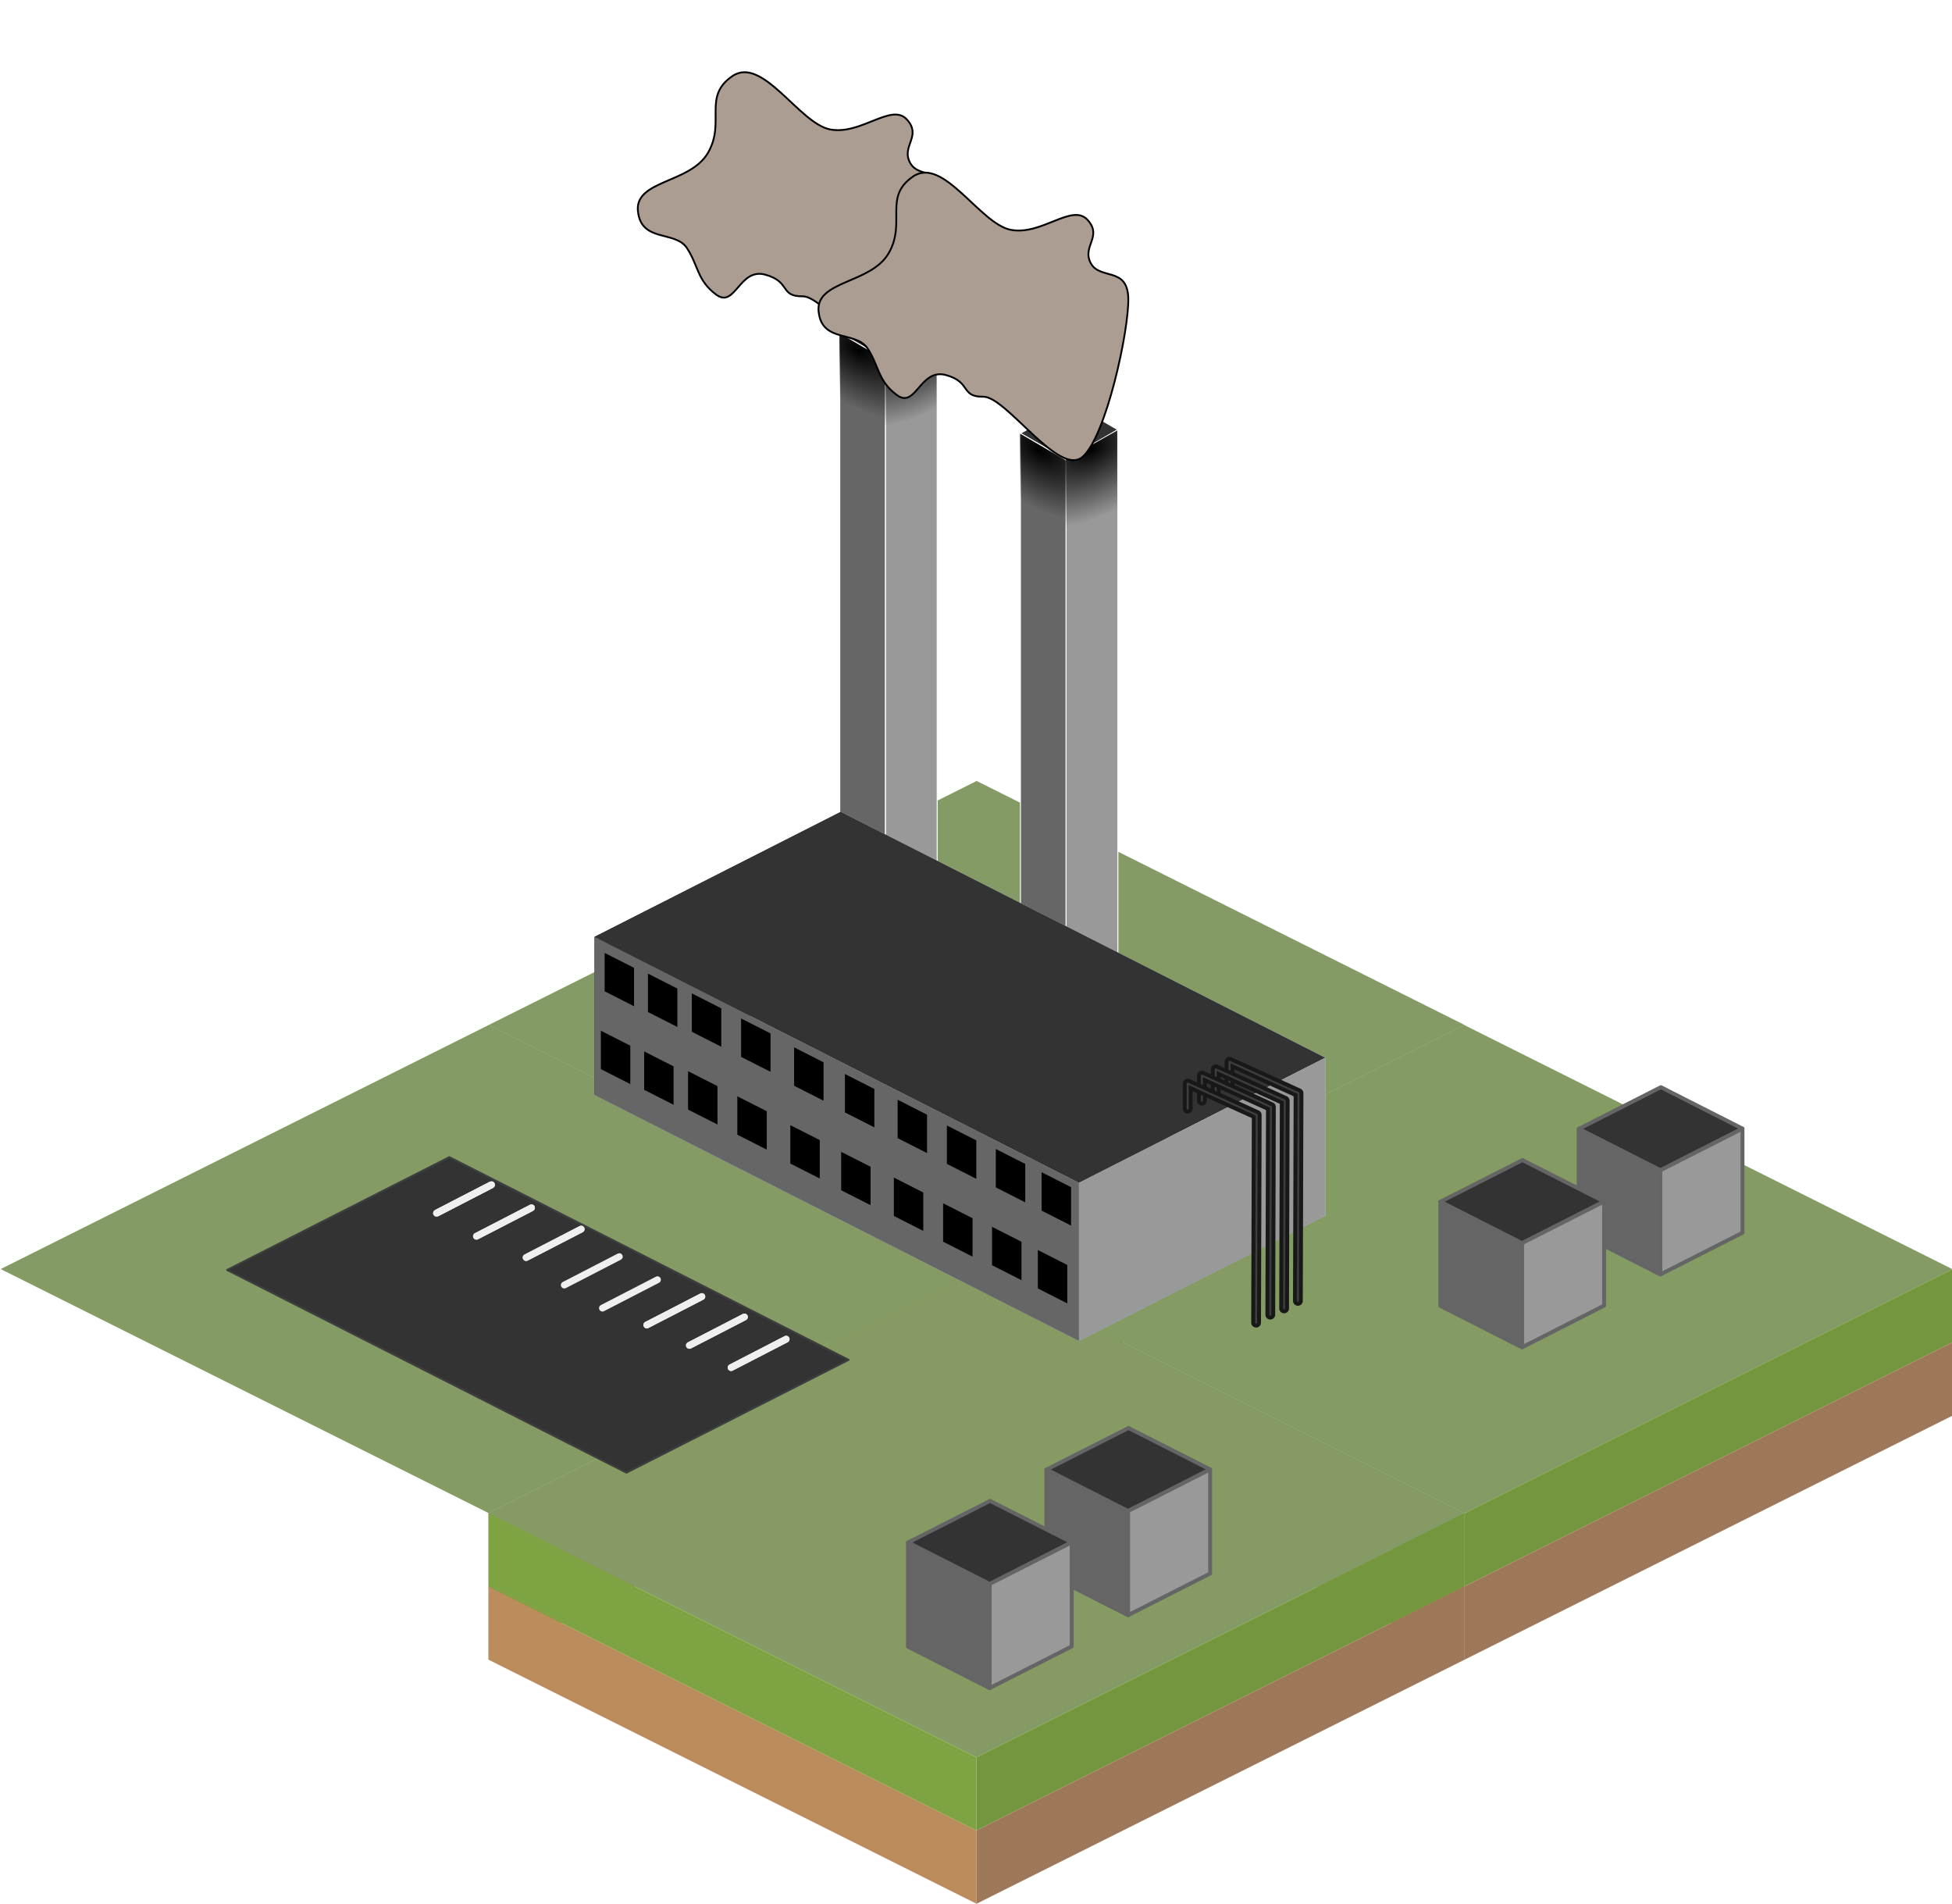 <?xml version="1.0" encoding="UTF-8" standalone="no"?>
<!-- Created with Inkscape (http://www.inkscape.org/) -->

<svg
   xmlns:dc="http://purl.org/dc/elements/1.1/"
   xmlns:cc="http://creativecommons.org/ns#"
   xmlns:rdf="http://www.w3.org/1999/02/22-rdf-syntax-ns#"
   xmlns:svg="http://www.w3.org/2000/svg"
   xmlns="http://www.w3.org/2000/svg"
   xmlns:xlink="http://www.w3.org/1999/xlink"
   xmlns:sodipodi="http://sodipodi.sourceforge.net/DTD/sodipodi-0.dtd"
   xmlns:inkscape="http://www.inkscape.org/namespaces/inkscape"
   width="200"
   height="195"
   id="svg5949"
   version="1.1"
   inkscape:version="0.48.4 r9939"
   sodipodi:docname="001_grass.svg"
   inkscape:export-filename="/home/jake/git/cityMaster/images/011_double_size_buildings_try2/001_grass.png"
   inkscape:export-xdpi="90"
   inkscape:export-ydpi="90">
  <defs
     id="defs5951">
    <inkscape:perspective
       sodipodi:type="inkscape:persp3d"
       inkscape:vp_x="-91.061449 : 46.217696 : 0"
       inkscape:vp_y="0 : 879.09208 : 0"
       inkscape:vp_z="91.061449 : 46.217696 : 0"
       inkscape:persp3d-origin="209.93761 : 108.05059 : 1"
       id="perspective4340" />
    <inkscape:perspective
       sodipodi:type="inkscape:persp3d"
       inkscape:vp_x="-91.061449 : 46.217696 : 0"
       inkscape:vp_y="0 : 879.09208 : 0"
       inkscape:vp_z="91.061449 : 46.217696 : 0"
       inkscape:persp3d-origin="195.75579 : 100.58312 : 1"
       id="perspective4338" />
    <inkscape:perspective
       sodipodi:type="inkscape:persp3d"
       inkscape:vp_x="-91.061449 : 46.217696 : 0"
       inkscape:vp_y="0 : 879.09208 : 0"
       inkscape:vp_z="91.061449 : 46.217696 : 0"
       inkscape:persp3d-origin="141.21033 : 65.674026 : 1"
       id="perspective4308" />
    <inkscape:perspective
       sodipodi:type="inkscape:persp3d"
       inkscape:vp_x="-91.061449 : 46.217696 : 0"
       inkscape:vp_y="0 : 879.09208 : 0"
       inkscape:vp_z="91.061449 : 46.217696 : 0"
       inkscape:persp3d-origin="155.39215 : 73.141493 : 1"
       id="perspective3961" />
    <inkscape:perspective
       sodipodi:type="inkscape:persp3d"
       inkscape:vp_x="-91.061449 : 52.574352 : 0"
       inkscape:vp_y="0 : 1000 : 0"
       inkscape:vp_z="91.061449 : 52.574352 : 0"
       inkscape:persp3d-origin="182.69516 : 30.351174 : 1"
       id="perspective3941" />
    <linearGradient
       inkscape:collect="always"
       id="linearGradient3888">
      <stop
         style="stop-color:#000000;stop-opacity:1;"
         offset="0"
         id="stop3890" />
      <stop
         style="stop-color:#000000;stop-opacity:0;"
         offset="1"
         id="stop3892" />
    </linearGradient>
    <linearGradient
       inkscape:collect="always"
       id="linearGradient3878">
      <stop
         style="stop-color:#000000;stop-opacity:1;"
         offset="0"
         id="stop3880" />
      <stop
         style="stop-color:#000000;stop-opacity:0;"
         offset="1"
         id="stop3882" />
    </linearGradient>
    <inkscape:perspective
       sodipodi:type="inkscape:persp3d"
       inkscape:vp_x="-91.061449 : 52.574352 : 0"
       inkscape:vp_y="0 : 1000 : 0"
       inkscape:vp_z="91.061449 : 52.574352 : 0"
       inkscape:persp3d-origin="164.18182 : 40.636364 : 1"
       id="perspective3092" />
    <radialGradient
       inkscape:collect="always"
       xlink:href="#linearGradient3878"
       id="radialGradient3884"
       cx="89.835"
       cy="31.551"
       fx="89.835"
       fy="31.551"
       r="2.346"
       gradientTransform="matrix(3.624,2.41,-1.281,1.926,-195.358,-247.255)"
       gradientUnits="userSpaceOnUse" />
    <radialGradient
       inkscape:collect="always"
       xlink:href="#linearGradient3888"
       id="radialGradient3894"
       cx="90.478"
       cy="34.457"
       fx="90.478"
       fy="34.457"
       r="2.668"
       gradientTransform="matrix(1.194,2.22,-3.918,2.106,122.039,-243.495)"
       gradientUnits="userSpaceOnUse" />
    <radialGradient
       inkscape:collect="always"
       xlink:href="#linearGradient3878"
       id="radialGradient3943"
       gradientUnits="userSpaceOnUse"
       gradientTransform="matrix(3.624,2.41,-1.281,1.926,-195.358,-247.255)"
       cx="89.835"
       cy="31.551"
       fx="89.835"
       fy="31.551"
       r="2.346" />
    <radialGradient
       inkscape:collect="always"
       xlink:href="#linearGradient3888"
       id="radialGradient3945"
       gradientUnits="userSpaceOnUse"
       gradientTransform="matrix(1.194,2.22,-3.918,2.106,122.039,-243.495)"
       cx="90.478"
       cy="34.457"
       fx="90.478"
       fy="34.457"
       r="2.668" />
    <filter
       inkscape:collect="always"
       id="filter4082">
      <feGaussianBlur
         inkscape:collect="always"
         stdDeviation="0.16"
         id="feGaussianBlur4084" />
    </filter>
    <filter
       inkscape:collect="always"
       id="filter4236">
      <feGaussianBlur
         inkscape:collect="always"
         stdDeviation="0.3"
         id="feGaussianBlur4238" />
    </filter>
    <filter
       inkscape:collect="always"
       id="filter4350">
      <feGaussianBlur
         inkscape:collect="always"
         stdDeviation="0.329"
         id="feGaussianBlur4352" />
    </filter>
    <filter
       inkscape:collect="always"
       id="filter4362">
      <feGaussianBlur
         inkscape:collect="always"
         stdDeviation="0.329"
         id="feGaussianBlur4364" />
    </filter>
  </defs>
  <sodipodi:namedview
     id="base"
     pagecolor="#ffffff"
     bordercolor="#666666"
     borderopacity="1.0"
     inkscape:pageopacity="0"
     inkscape:pageshadow="2"
     inkscape:zoom="2.75"
     inkscape:cx="89.537322"
     inkscape:cy="82.927793"
     inkscape:current-layer="layer1"
     showgrid="true"
     inkscape:document-units="px"
     inkscape:grid-bbox="true"
     inkscape:window-width="1317"
     inkscape:window-height="744"
     inkscape:window-x="49"
     inkscape:window-y="24"
     inkscape:window-maximized="1" />
  <g
     id="layer1"
     inkscape:label="Layer 1"
     inkscape:groupmode="layer"
     transform="translate(0,131)">
    <path
       d="m 100.064,14 -50,-25 v -7.5 l 50,25 v 7.5 z"
       id="path143"
       inkscape:connector-curvature="0"
       style="fill:#bb8d5d" />
    <path
       d="m 50.064,-18.5 v -7.5 L 100.064,-1 V 6.5 l -50,-25 z"
       id="path145"
       inkscape:connector-curvature="0"
       style="fill:#7da343" />
    <path
       d="M 50.064,-26 100.064,-51 150.064,-26 100.064,-1 50.064,-26 z"
       id="path147"
       inkscape:connector-curvature="0"
       style="fill:#859b65;fill-opacity:1" />
    <path
       d="m 150.064,-26 v 7.5 l -50,25 v -7.5 l 50,-25 z"
       id="path149"
       inkscape:connector-curvature="0"
       style="fill:#74973e" />
    <path
       d="m 150.064,-18.5 v 7.5 l -50,25 v -7.5 l 50,-25 z"
       id="path151"
       inkscape:connector-curvature="0"
       style="fill:#9e7758" />
    <path
       style="fill:#bb8d5d"
       inkscape:connector-curvature="0"
       id="path3006"
       d="m 150.05,39.015 -50,-25 v -7.5 l 50,25 v 7.5 z" />
    <path
       style="fill:#7da343"
       inkscape:connector-curvature="0"
       id="path3008"
       d="m 100.05,6.515 v -7.5 l 50,25 v 7.5 l -50,-25 z" />
    <path
       style="fill:#859b64;fill-opacity:1"
       inkscape:connector-curvature="0"
       id="path3010"
       d="m 100.05,-0.985 50,-25 50,25 -50,25 -50,-25 z" />
    <path
       style="fill:#74973e"
       inkscape:connector-curvature="0"
       id="path3012"
       d="m 200.05,-0.985 v 7.5 l -50,25 v -7.5 l 50,-25 z" />
    <path
       style="fill:#9e7758"
       inkscape:connector-curvature="0"
       id="path3014"
       d="m 200.05,6.515 v 7.5 l -50,25 v -7.5 l 50,-25 z" />
    <path
       style="fill:#859b65;fill-opacity:1"
       inkscape:connector-curvature="0"
       id="path3038"
       d="M 0.064,-1 50.064,-26 l 50,25 -50,25 -50,-25 z" />
    <path
       style="fill:#74973e"
       inkscape:connector-curvature="0"
       id="path3040"
       d="m 100.064,-1 v 7.5 l -50,25 v -7.5 l 50,-25 z" />
    <path
       style="fill:#9e7758"
       inkscape:connector-curvature="0"
       id="path3042"
       d="m 100.064,6.5 v 7.5 l -50,25 v -7.5 l 50,-25 z" />
    <path
       d="m 100.05,64.015 -50,-25 v -7.5 l 50,25 v 7.5 z"
       id="path3046"
       inkscape:connector-curvature="0"
       style="fill:#bb8d5d" />
    <path
       d="m 50.05,31.515 v -7.5 l 50,25 v 7.5 l -50,-25 z"
       id="path3048"
       inkscape:connector-curvature="0"
       style="fill:#7da343" />
    <path
       d="m 50.05,24.015 50,-25 50,25 -50,25 -50,-25 z"
       id="path3050"
       inkscape:connector-curvature="0"
       style="fill:#869b64;fill-opacity:1" />
    <path
       d="m 150.05,24.015 v 7.5 l -50,25 v -7.5 l 50,-25 z"
       id="path3052"
       inkscape:connector-curvature="0"
       style="fill:#74973e" />
    <path
       d="m 150.05,31.515 v 7.5 l -50,25 v -7.5 l 50,-25 z"
       id="path3054"
       inkscape:connector-curvature="0"
       style="fill:#9e7758" />
    <g
       id="g3907"
       transform="translate(-1.818,5.818)">
      <g
         inkscape:corner7="0.80683909 : 0.012986111 : 0.058347175 : 1"
         inkscape:corner0="0.8581081 : 0.075141307 : 0 : 1"
         inkscape:perspectiveID="#perspective3092"
         id="g3094"
         style="fill:#ff0000;fill-opacity:1;stroke:#ffffff;stroke-width:0.1;stroke-linecap:round;stroke-linejoin:miter;stroke-miterlimit:4;stroke-opacity:1;stroke-dasharray:none;stroke-dashoffset:0"
         sodipodi:type="inkscape:box3d">
        <path
           d="m 93.173,-105.778 4.669,2.695 0,62.155 -4.669,-2.695 z"
           inkscape:box3dsidetype="11"
           style="fill:#e9e9ff;fill-rule:evenodd;stroke:none"
           id="path3106"
           sodipodi:type="inkscape:box3dside" />
        <path
           d="m 87.859,-102.71 0,62.155 5.313,-3.068 0,-62.155 z"
           inkscape:box3dsidetype="6"
           style="fill:#353564;fill-rule:evenodd;stroke:none"
           id="path3096"
           sodipodi:type="inkscape:box3dside" />
        <path
           d="m 87.859,-40.555 4.669,2.695 5.313,-3.068 -4.669,-2.695 z"
           inkscape:box3dsidetype="13"
           style="fill:#afafde;fill-rule:evenodd;stroke:none"
           id="path3104"
           sodipodi:type="inkscape:box3dside" />
        <path
           d="m 87.859,-102.71 4.669,2.695 5.313,-3.068 -4.669,-2.695 z"
           inkscape:box3dsidetype="5"
           style="fill:#333333;fill-opacity:1"
           id="path3098"
           sodipodi:type="inkscape:box3dside" />
        <path
           d="m 92.528,-100.015 0,62.155 5.313,-3.068 0,-62.155 z"
           inkscape:box3dsidetype="14"
           style="fill:#999999;fill-opacity:1"
           id="path3102"
           sodipodi:type="inkscape:box3dside" />
        <path
           d="m 87.859,-102.71 4.669,2.695 0,62.155 -4.669,-2.695 z"
           inkscape:box3dsidetype="3"
           style="fill:#666666;fill-opacity:1"
           id="path3100"
           sodipodi:type="inkscape:box3dside" />
      </g>
      <path
         transform="translate(0,-131)"
         inkscape:connector-curvature="0"
         id="path3108"
         d="m 87.81,28.316 4.693,2.764 -0.064,6.75 -4.564,-1.8 z"
         style="fill:url(#radialGradient3884);fill-opacity:1;stroke:none" />
      <path
         transform="translate(0,-131)"
         inkscape:connector-curvature="0"
         id="path3886"
         d="m 92.502,30.951 5.271,-2.957 0,11.957 -5.335,1.607 z"
         style="fill:url(#radialGradient3894);fill-opacity:1;stroke:none" />
      <path
         style="fill:#ac9d93;fill-opacity:1;stroke:#000000;stroke-width:0.1;stroke-linecap:butt;stroke-linejoin:miter;stroke-miterlimit:4;stroke-opacity:1;stroke-dasharray:none;display:inline;filter:url(#filter4362)"
         d="m 5,10.545 c -0.174,-1.712 2.913,-1.502 3.909,-3.182 0.996,-1.68 -0.318,-3.064 1.364,-4.182 1.682,-1.118 3.735,2.594 5.455,2.909 1.719,0.316 3.415,-1.466 4.273,-0.545 0.858,0.921 -0.332,1.438 0.182,2.364 0.514,0.925 2.048,0.17 2.091,1.909 0.043,1.739 -1.233,7.506 -2.545,8.636 -1.312,1.13 -4.258,-3.291 -5.545,-3.273 -1.288,0.018 -0.645,-0.804 -2.091,-1.182 -1.446,-0.378 -1.66,1.863 -2.727,1.091 -1.068,-0.772 -0.987,-1.587 -1.636,-2.545 -0.649,-0.958 -2.554,-0.288 -2.727,-2 z"
         id="path3880"
         inkscape:connector-curvature="0"
         sodipodi:nodetypes="zzccccczzzzzz"
         transform="matrix(1.837,0,0,1.88,57.991,-135.006)" />
    </g>
    <g
       id="g3919"
       transform="translate(16.695,16.103)">
      <g
         sodipodi:type="inkscape:box3d"
         style="fill:#ff0000;fill-opacity:1;stroke:#ffffff;stroke-width:0.1;stroke-linecap:round;stroke-linejoin:miter;stroke-miterlimit:4;stroke-opacity:1;stroke-dasharray:none;stroke-dashoffset:0"
         id="g3921"
         inkscape:perspectiveID="#perspective3941"
         inkscape:corner0="0.8581081 : 0.075141307 : 0 : 1"
         inkscape:corner7="0.80683909 : 0.012986111 : 0.058347175 : 1">
        <path
           sodipodi:type="inkscape:box3dside"
           id="path3923"
           style="fill:#e9e9ff;fill-rule:evenodd;stroke:none"
           inkscape:box3dsidetype="11"
           d="m 93.173,-105.778 4.669,2.695 0,62.155 -4.669,-2.695 z" />
        <path
           sodipodi:type="inkscape:box3dside"
           id="path3925"
           style="fill:#353564;fill-rule:evenodd;stroke:none"
           inkscape:box3dsidetype="6"
           d="m 87.859,-102.71 0,62.155 5.313,-3.068 0,-62.155 z" />
        <path
           sodipodi:type="inkscape:box3dside"
           id="path3927"
           style="fill:#afafde;fill-rule:evenodd;stroke:none"
           inkscape:box3dsidetype="13"
           d="m 87.859,-40.555 4.669,2.695 5.313,-3.068 -4.669,-2.695 z" />
        <path
           sodipodi:type="inkscape:box3dside"
           id="path3929"
           style="fill:#333333;fill-opacity:1"
           inkscape:box3dsidetype="5"
           d="m 87.859,-102.71 4.669,2.695 5.313,-3.068 -4.669,-2.695 z" />
        <path
           sodipodi:type="inkscape:box3dside"
           id="path3931"
           style="fill:#999999;fill-opacity:1"
           inkscape:box3dsidetype="14"
           d="m 92.528,-100.015 0,62.155 5.313,-3.068 0,-62.155 z" />
        <path
           sodipodi:type="inkscape:box3dside"
           id="path3933"
           style="fill:#666666;fill-opacity:1"
           inkscape:box3dsidetype="3"
           d="m 87.859,-102.71 4.669,2.695 0,62.155 -4.669,-2.695 z" />
      </g>
      <path
         style="fill:url(#radialGradient3943);fill-opacity:1;stroke:none"
         d="m 87.81,28.316 4.693,2.764 -0.064,6.75 -4.564,-1.8 z"
         id="path3935"
         inkscape:connector-curvature="0"
         transform="translate(0,-131)" />
      <path
         style="fill:url(#radialGradient3945);fill-opacity:1;stroke:none"
         d="m 92.502,30.951 5.271,-2.957 0,11.957 -5.335,1.607 z"
         id="path3937"
         inkscape:connector-curvature="0"
         transform="translate(0,-131)" />
      <path
         transform="matrix(1.837,0,0,1.88,57.991,-135.006)"
         sodipodi:nodetypes="zzccccczzzzzz"
         inkscape:connector-curvature="0"
         id="path3939"
         d="m 5,10.545 c -0.174,-1.712 2.913,-1.502 3.909,-3.182 0.996,-1.68 -0.318,-3.064 1.364,-4.182 1.682,-1.118 3.735,2.594 5.455,2.909 1.719,0.316 3.415,-1.466 4.273,-0.545 0.858,0.921 -0.332,1.438 0.182,2.364 0.514,0.925 2.048,0.17 2.091,1.909 0.043,1.739 -1.233,7.506 -2.545,8.636 -1.312,1.13 -4.258,-3.291 -5.545,-3.273 -1.288,0.018 -0.645,-0.804 -2.091,-1.182 -1.446,-0.378 -1.66,1.863 -2.727,1.091 -1.068,-0.772 -0.987,-1.587 -1.636,-2.545 -0.649,-0.958 -2.554,-0.288 -2.727,-2 z"
         style="fill:#ac9d93;fill-opacity:1;stroke:#000000;stroke-width:0.1;stroke-linecap:butt;stroke-linejoin:miter;stroke-miterlimit:4;stroke-opacity:1;stroke-dasharray:none;display:inline;filter:url(#filter4350)" />
    </g>
    <path
       inkscape:connector-curvature="0"
       id="path3965"
       style="fill:#e9e9ff;fill-opacity:1;fill-rule:evenodd;stroke:none"
       d="m 86.152,-47.842 49.636,25.193 0,16.196 -49.636,-25.193 z" />
    <path
       inkscape:connector-curvature="0"
       id="path3967"
       style="fill:#353564;fill-opacity:1;fill-rule:evenodd;stroke:none"
       d="m 60.909,-35.03 0,16.196 25.243,-12.812 0,-16.196 z" />
    <path
       inkscape:connector-curvature="0"
       id="path3969"
       style="fill:#afafde;fill-opacity:1;fill-rule:evenodd;stroke:none"
       d="M 60.909,-18.834 110.545,6.359 135.788,-6.453 86.152,-31.646 z" />
    <g
       id="g3997"
       transform="translate(-1.818,5.818)">
      <path
         d="m 62.727,-40.848 49.636,25.193 25.243,-12.812 -49.636,-25.193 z"
         style="fill:#333333;fill-opacity:1;stroke:none"
         id="path3971"
         inkscape:connector-curvature="0" />
      <path
         d="m 112.364,-15.655 0,16.196 25.243,-12.812 0,-16.196 z"
         style="fill:#999999;fill-opacity:1;stroke:none"
         id="path3973"
         inkscape:connector-curvature="0" />
      <path
         d="m 62.727,-40.848 49.636,25.193 0,16.196 L 62.727,-24.652 z"
         style="fill:#666666;fill-opacity:1;stroke:none"
         id="path3975"
         inkscape:connector-curvature="0" />
    </g>
    <g
       id="g4040"
       transform="translate(-1.818,5.818)">
      <path
         d="m 63.768,-39.205 3.015,1.53 0,3.934 -3.015,-1.53 z"
         style="fill:#000000;fill-opacity:1;stroke:none"
         id="path4014"
         inkscape:connector-curvature="0" />
      <path
         inkscape:connector-curvature="0"
         id="path4022"
         style="fill:#000000;fill-opacity:1;stroke:none"
         d="m 68.204,-37.084 3.015,1.53 0,3.934 -3.015,-1.53 z" />
      <path
         d="m 72.703,-35.059 3.015,1.53 0,3.934 -3.015,-1.53 z"
         style="fill:#000000;fill-opacity:1;stroke:none"
         id="path4024"
         inkscape:connector-curvature="0" />
      <path
         inkscape:connector-curvature="0"
         id="path4026"
         style="fill:#000000;fill-opacity:1;stroke:none"
         d="m 77.75,-32.488 3.015,1.53 0,3.934 -3.015,-1.53 z" />
      <path
         d="m 83.181,-29.531 3.015,1.53 0,3.934 -3.015,-1.53 z"
         style="fill:#000000;fill-opacity:1;stroke:none"
         id="path4028"
         inkscape:connector-curvature="0" />
      <path
         inkscape:connector-curvature="0"
         id="path4030"
         style="fill:#000000;fill-opacity:1;stroke:none"
         d="m 88.388,-26.799 3.015,1.53 0,3.934 -3.015,-1.53 z" />
      <path
         d="m 93.788,-24.163 3.015,1.53 0,3.934 -3.015,-1.53 z"
         style="fill:#000000;fill-opacity:1;stroke:none"
         id="path4032"
         inkscape:connector-curvature="0" />
      <path
         inkscape:connector-curvature="0"
         id="path4034"
         style="fill:#000000;fill-opacity:1;stroke:none"
         d="m 98.834,-21.528 3.015,1.53 0,3.934 -3.015,-1.53 z" />
      <path
         d="m 103.848,-19.117 3.015,1.53 0,3.934 -3.015,-1.53 z"
         style="fill:#000000;fill-opacity:1;stroke:none"
         id="path4036"
         inkscape:connector-curvature="0" />
      <path
         inkscape:connector-curvature="0"
         id="path4038"
         style="fill:#000000;fill-opacity:1;stroke:none"
         d="m 108.541,-16.739 3.015,1.53 0,3.934 -3.015,-1.53 z" />
    </g>
    <g
       id="g4052"
       transform="translate(-2.204,13.789)">
      <path
         inkscape:connector-curvature="0"
         id="path4054"
         style="fill:#000000;fill-opacity:1;stroke:none"
         d="m 63.768,-39.205 3.015,1.53 0,3.934 -3.015,-1.53 z" />
      <path
         d="m 68.204,-37.084 3.015,1.53 0,3.934 -3.015,-1.53 z"
         style="fill:#000000;fill-opacity:1;stroke:none"
         id="path4056"
         inkscape:connector-curvature="0" />
      <path
         inkscape:connector-curvature="0"
         id="path4058"
         style="fill:#000000;fill-opacity:1;stroke:none"
         d="m 72.703,-35.059 3.015,1.53 0,3.934 -3.015,-1.53 z" />
      <path
         d="m 77.75,-32.488 3.015,1.53 0,3.934 -3.015,-1.53 z"
         style="fill:#000000;fill-opacity:1;stroke:none"
         id="path4060"
         inkscape:connector-curvature="0" />
      <path
         inkscape:connector-curvature="0"
         id="path4062"
         style="fill:#000000;fill-opacity:1;stroke:none"
         d="m 83.181,-29.531 3.015,1.53 0,3.934 -3.015,-1.53 z" />
      <path
         d="m 88.388,-26.799 3.015,1.53 0,3.934 -3.015,-1.53 z"
         style="fill:#000000;fill-opacity:1;stroke:none"
         id="path4064"
         inkscape:connector-curvature="0" />
      <path
         inkscape:connector-curvature="0"
         id="path4066"
         style="fill:#000000;fill-opacity:1;stroke:none"
         d="m 93.788,-24.163 3.015,1.53 0,3.934 -3.015,-1.53 z" />
      <path
         d="m 98.834,-21.528 3.015,1.53 0,3.934 -3.015,-1.53 z"
         style="fill:#000000;fill-opacity:1;stroke:none"
         id="path4068"
         inkscape:connector-curvature="0" />
      <path
         inkscape:connector-curvature="0"
         id="path4070"
         style="fill:#000000;fill-opacity:1;stroke:none"
         d="m 103.848,-19.117 3.015,1.53 0,3.934 -3.015,-1.53 z" />
      <path
         d="m 108.541,-16.739 3.015,1.53 0,3.934 -3.015,-1.53 z"
         style="fill:#000000;fill-opacity:1;stroke:none"
         id="path4072"
         inkscape:connector-curvature="0" />
    </g>
    <g
       id="g4086"
       transform="translate(-1.818,5.818)">
      <path
         sodipodi:nodetypes="cccc"
         transform="translate(0,-131)"
         inkscape:connector-curvature="0"
         id="path4074"
         d="m 127.793,105.519 0,-2.571 7.071,3.214 -0.064,21.277"
         style="fill:none;stroke:#181818;stroke-width:1px;stroke-linecap:round;stroke-linejoin:round;stroke-opacity:1" />
      <path
         style="fill:none;stroke:#3e3e3e;stroke-width:0.2;stroke-linecap:round;stroke-linejoin:round;stroke-miterlimit:4;stroke-opacity:1;stroke-dasharray:none;filter:url(#filter4082)"
         d="m 127.793,105.519 0,-2.571 7.071,3.214 -0.064,21.277"
         id="path4076"
         inkscape:connector-curvature="0"
         transform="translate(0,-131)"
         sodipodi:nodetypes="cccc" />
    </g>
    <g
       id="g4090"
       transform="translate(-3.232,6.59)">
      <path
         style="fill:none;stroke:#181818;stroke-width:1px;stroke-linecap:round;stroke-linejoin:round;stroke-opacity:1"
         d="m 127.793,105.519 0,-2.571 7.071,3.214 -0.064,21.277"
         id="path4092"
         inkscape:connector-curvature="0"
         transform="translate(0,-131)"
         sodipodi:nodetypes="cccc" />
      <path
         sodipodi:nodetypes="cccc"
         transform="translate(0,-131)"
         inkscape:connector-curvature="0"
         id="path4094"
         d="m 127.793,105.519 0,-2.571 7.071,3.214 -0.064,21.277"
         style="fill:none;stroke:#3e3e3e;stroke-width:0.2;stroke-linecap:round;stroke-linejoin:round;stroke-miterlimit:4;stroke-opacity:1;stroke-dasharray:none;filter:url(#filter4082)" />
    </g>
    <g
       transform="translate(-4.647,7.232)"
       id="g4096">
      <path
         sodipodi:nodetypes="cccc"
         transform="translate(0,-131)"
         inkscape:connector-curvature="0"
         id="path4098"
         d="m 127.793,105.519 0,-2.571 7.071,3.214 -0.064,21.277"
         style="fill:none;stroke:#181818;stroke-width:1px;stroke-linecap:round;stroke-linejoin:round;stroke-opacity:1" />
      <path
         style="fill:none;stroke:#3e3e3e;stroke-width:0.2;stroke-linecap:round;stroke-linejoin:round;stroke-miterlimit:4;stroke-opacity:1;stroke-dasharray:none;filter:url(#filter4082)"
         d="m 127.793,105.519 0,-2.571 7.071,3.214 -0.064,21.277"
         id="path4100"
         inkscape:connector-curvature="0"
         transform="translate(0,-131)"
         sodipodi:nodetypes="cccc" />
    </g>
    <g
       id="g4102"
       transform="translate(-6.101,8.051)">
      <path
         style="fill:none;stroke:#181818;stroke-width:1px;stroke-linecap:round;stroke-linejoin:round;stroke-opacity:1"
         d="m 127.793,105.519 0,-2.571 7.071,3.214 -0.064,21.277"
         id="path4104"
         inkscape:connector-curvature="0"
         transform="translate(0,-131)"
         sodipodi:nodetypes="cccc" />
      <path
         sodipodi:nodetypes="cccc"
         transform="translate(0,-131)"
         inkscape:connector-curvature="0"
         id="path4106"
         d="m 127.793,105.519 0,-2.571 7.071,3.214 -0.064,21.277"
         style="fill:none;stroke:#3e3e3e;stroke-width:0.2;stroke-linecap:round;stroke-linejoin:round;stroke-miterlimit:4;stroke-opacity:1;stroke-dasharray:none;filter:url(#filter4082)" />
    </g>
    <path
       inkscape:connector-curvature="0"
       id="path4130"
       style="fill:#333333;fill-opacity:1;stroke:#3e3e3e;stroke-width:0.2;stroke-linecap:round;stroke-linejoin:round;stroke-miterlimit:4;stroke-opacity:1;stroke-dasharray:none;stroke-dashoffset:0"
       d="M 23.273,-0.909 64.182,19.854 86.947,8.3 46.038,-12.464 z" />
    <path
       style="fill:none;stroke:#efefef;stroke-width:0.7;stroke-linecap:butt;stroke-linejoin:miter;stroke-miterlimit:4;stroke-opacity:1;stroke-dasharray:none"
       d="m 44.727,-6.727 5.636,-2.909"
       id="path4142"
       inkscape:connector-curvature="0" />
    <path
       inkscape:connector-curvature="0"
       id="path4144"
       d="m 44.727,-6.727 5.636,-2.909"
       style="fill:none;stroke:#efefef;stroke-width:0.7;stroke-linecap:round;stroke-linejoin:miter;stroke-miterlimit:4;stroke-opacity:1;stroke-dasharray:none" />
    <path
       style="fill:none;stroke:#efefef;stroke-width:0.7;stroke-linecap:round;stroke-linejoin:miter;stroke-miterlimit:4;stroke-opacity:1;stroke-dasharray:none"
       d="m 48.818,-4.364 5.636,-2.909"
       id="path4146"
       inkscape:connector-curvature="0" />
    <path
       inkscape:connector-curvature="0"
       id="path4148"
       d="m 53.909,-2.182 5.636,-2.909"
       style="fill:none;stroke:#efefef;stroke-width:0.7;stroke-linecap:round;stroke-linejoin:miter;stroke-miterlimit:4;stroke-opacity:1;stroke-dasharray:none" />
    <path
       inkscape:connector-curvature="0"
       id="path4154"
       d="M 66.273,4.727 71.909,1.818"
       style="fill:none;stroke:#efefef;stroke-width:0.7;stroke-linecap:round;stroke-linejoin:miter;stroke-miterlimit:4;stroke-opacity:1;stroke-dasharray:none" />
    <path
       style="fill:none;stroke:#efefef;stroke-width:0.7;stroke-linecap:round;stroke-linejoin:miter;stroke-miterlimit:4;stroke-opacity:1;stroke-dasharray:none"
       d="M 70.636,6.818 76.273,3.909"
       id="path4156"
       inkscape:connector-curvature="0" />
    <path
       inkscape:connector-curvature="0"
       id="path4158"
       d="M 74.909,9.091 80.545,6.182"
       style="fill:none;stroke:#efefef;stroke-width:0.7;stroke-linecap:round;stroke-linejoin:miter;stroke-miterlimit:4;stroke-opacity:1;stroke-dasharray:none" />
    <path
       inkscape:connector-curvature="0"
       id="path4162"
       d="m 44.727,-6.727 5.636,-2.909"
       style="fill:none;stroke:#efefef;stroke-width:0.7;stroke-linecap:butt;stroke-linejoin:miter;stroke-miterlimit:4;stroke-opacity:1;stroke-dasharray:none" />
    <path
       style="fill:none;stroke:#efefef;stroke-width:0.7;stroke-linecap:round;stroke-linejoin:miter;stroke-miterlimit:4;stroke-opacity:1;stroke-dasharray:none"
       d="m 44.727,-6.727 5.636,-2.909"
       id="path4164"
       inkscape:connector-curvature="0" />
    <path
       inkscape:connector-curvature="0"
       id="path4166"
       d="m 48.818,-4.364 5.636,-2.909"
       style="fill:none;stroke:#efefef;stroke-width:0.7;stroke-linecap:round;stroke-linejoin:miter;stroke-miterlimit:4;stroke-opacity:1;stroke-dasharray:none" />
    <path
       style="fill:none;stroke:#efefef;stroke-width:0.7;stroke-linecap:round;stroke-linejoin:miter;stroke-miterlimit:4;stroke-opacity:1;stroke-dasharray:none"
       d="m 53.909,-2.182 5.636,-2.909"
       id="path4168"
       inkscape:connector-curvature="0" />
    <path
       style="fill:none;stroke:#efefef;stroke-width:0.7;stroke-linecap:round;stroke-linejoin:miter;stroke-miterlimit:4;stroke-opacity:1;stroke-dasharray:none"
       d="M 57.818,0.636 63.455,-2.273"
       id="path4170"
       inkscape:connector-curvature="0" />
    <path
       inkscape:connector-curvature="0"
       id="path4172"
       d="M 61.727,3 67.364,0.091"
       style="fill:none;stroke:#efefef;stroke-width:0.7;stroke-linecap:round;stroke-linejoin:miter;stroke-miterlimit:4;stroke-opacity:1;stroke-dasharray:none" />
    <path
       style="fill:none;stroke:#efefef;stroke-width:0.7;stroke-linecap:round;stroke-linejoin:miter;stroke-miterlimit:4;stroke-opacity:1;stroke-dasharray:none"
       d="M 66.273,4.727 71.909,1.818"
       id="path4174"
       inkscape:connector-curvature="0" />
    <path
       inkscape:connector-curvature="0"
       id="path4176"
       d="M 70.636,6.818 76.273,3.909"
       style="fill:none;stroke:#efefef;stroke-width:0.7;stroke-linecap:round;stroke-linejoin:miter;stroke-miterlimit:4;stroke-opacity:1;stroke-dasharray:none" />
    <path
       style="fill:none;stroke:#efefef;stroke-width:0.7;stroke-linecap:round;stroke-linejoin:miter;stroke-miterlimit:4;stroke-opacity:1;stroke-dasharray:none"
       d="M 74.909,9.091 80.545,6.182"
       id="path4178"
       inkscape:connector-curvature="0" />
    <g
       sodipodi:type="inkscape:box3d"
       style="fill:none;stroke:#656565;stroke-width:0.4;stroke-linecap:round;stroke-linejoin:round;stroke-miterlimit:4;stroke-opacity:1;stroke-dasharray:none;stroke-dashoffset:0"
       id="g4280"
       inkscape:perspectiveID="#perspective3961"
       inkscape:corner0="0.52911323 : -0.060453299 : 0 : 1"
       inkscape:corner7="0.43726716 : -0.072584198 : 0.092413561 : 1">
      <path
         sodipodi:type="inkscape:box3dside"
         id="path4292"
         style="fill:#e9e9ff;fill-rule:evenodd;stroke:none"
         inkscape:box3dsidetype="11"
         d="m 115.626,15.277 8.364,4.245 0,10.664 -8.364,-4.245 z" />
      <path
         sodipodi:type="inkscape:box3dside"
         id="path4282"
         style="fill:#353564;fill-rule:evenodd;stroke:none"
         inkscape:box3dsidetype="6"
         d="m 107.21,19.548 0,10.664 8.415,-4.271 0,-10.664 z" />
      <path
         sodipodi:type="inkscape:box3dside"
         id="path4290"
         style="fill:#afafde;fill-rule:evenodd;stroke:none"
         inkscape:box3dsidetype="13"
         d="m 107.21,30.212 8.364,4.245 8.415,-4.271 -8.364,-4.245 z" />
      <path
         sodipodi:type="inkscape:box3dside"
         id="path4284"
         style="fill:#333333;fill-opacity:1"
         inkscape:box3dsidetype="5"
         d="m 107.21,19.548 8.364,4.245 8.415,-4.271 -8.364,-4.245 z" />
      <path
         sodipodi:type="inkscape:box3dside"
         id="path4288"
         style="fill:#999999;fill-opacity:1"
         inkscape:box3dsidetype="14"
         d="m 115.574,23.793 0,10.664 8.415,-4.271 0,-10.664 z" />
      <path
         sodipodi:type="inkscape:box3dside"
         id="path4286"
         style="fill:#666666;fill-opacity:1"
         inkscape:box3dsidetype="3"
         d="m 107.21,19.548 8.364,4.245 0,10.664 -8.364,-4.245 z" />
    </g>
    <g
       inkscape:corner7="0.43726716 : -0.072584198 : 0.092413561 : 1"
       inkscape:corner0="0.52911323 : -0.060453299 : 0 : 1"
       inkscape:perspectiveID="#perspective4308"
       id="g4294"
       style="fill:none;stroke:#656565;stroke-width:0.4;stroke-linecap:round;stroke-linejoin:round;stroke-miterlimit:4;stroke-opacity:1;stroke-dasharray:none;stroke-dashoffset:0"
       sodipodi:type="inkscape:box3d">
      <path
         d="m 101.444,22.744 8.364,4.245 0,10.664 -8.364,-4.245 z"
         inkscape:box3dsidetype="11"
         style="fill:#e9e9ff;fill-rule:evenodd;stroke:none"
         id="path4296"
         sodipodi:type="inkscape:box3dside" />
      <path
         d="m 93.029,27.016 0,10.664 8.415,-4.271 0,-10.664 z"
         inkscape:box3dsidetype="6"
         style="fill:#353564;fill-rule:evenodd;stroke:none"
         id="path4298"
         sodipodi:type="inkscape:box3dside" />
      <path
         d="m 93.029,37.68 8.364,4.245 8.415,-4.271 -8.364,-4.245 z"
         inkscape:box3dsidetype="13"
         style="fill:#afafde;fill-rule:evenodd;stroke:none"
         id="path4300"
         sodipodi:type="inkscape:box3dside" />
      <path
         d="m 93.029,27.016 8.364,4.245 8.415,-4.271 -8.364,-4.245 z"
         inkscape:box3dsidetype="5"
         style="fill:#333333;fill-opacity:1"
         id="path4302"
         sodipodi:type="inkscape:box3dside" />
      <path
         d="m 101.392,31.261 0,10.664 8.415,-4.271 0,-10.664 z"
         inkscape:box3dsidetype="14"
         style="fill:#999999;fill-opacity:1"
         id="path4304"
         sodipodi:type="inkscape:box3dside" />
      <path
         d="m 93.029,27.016 8.364,4.245 0,10.664 -8.364,-4.245 z"
         inkscape:box3dsidetype="3"
         style="fill:#666666;fill-opacity:1"
         id="path4306"
         sodipodi:type="inkscape:box3dside" />
    </g>
    <g
       inkscape:corner7="0.43726716 : -0.072584198 : 0.092413561 : 1"
       inkscape:corner0="0.52911323 : -0.060453299 : 0 : 1"
       inkscape:perspectiveID="#perspective4340"
       id="g4310"
       style="fill:none;stroke:#656565;stroke-width:0.4;stroke-linecap:round;stroke-linejoin:round;stroke-miterlimit:4;stroke-opacity:1;stroke-dasharray:none;stroke-dashoffset:0"
       sodipodi:type="inkscape:box3d">
      <path
         d="m 170.171,-19.632 8.364,4.245 0,10.664 -8.364,-4.245 z"
         inkscape:box3dsidetype="11"
         style="fill:#e9e9ff;fill-rule:evenodd;stroke:none"
         id="path4312"
         sodipodi:type="inkscape:box3dside" />
      <path
         d="m 161.756,-15.361 0,10.664 8.415,-4.271 0,-10.664 z"
         inkscape:box3dsidetype="6"
         style="fill:#353564;fill-rule:evenodd;stroke:none"
         id="path4314"
         sodipodi:type="inkscape:box3dside" />
      <path
         d="m 161.756,-4.697 8.364,4.245 8.415,-4.271 -8.364,-4.245 z"
         inkscape:box3dsidetype="13"
         style="fill:#afafde;fill-rule:evenodd;stroke:none"
         id="path4316"
         sodipodi:type="inkscape:box3dside" />
      <path
         d="m 161.756,-15.361 8.364,4.245 8.415,-4.271 -8.364,-4.245 z"
         inkscape:box3dsidetype="5"
         style="fill:#333333;fill-opacity:1"
         id="path4318"
         sodipodi:type="inkscape:box3dside" />
      <path
         d="m 170.119,-11.116 0,10.664 8.415,-4.271 0,-10.664 z"
         inkscape:box3dsidetype="14"
         style="fill:#999999;fill-opacity:1"
         id="path4320"
         sodipodi:type="inkscape:box3dside" />
      <path
         d="m 161.756,-15.361 8.364,4.245 0,10.664 -8.364,-4.245 z"
         inkscape:box3dsidetype="3"
         style="fill:#666666;fill-opacity:1"
         id="path4322"
         sodipodi:type="inkscape:box3dside" />
    </g>
    <g
       sodipodi:type="inkscape:box3d"
       style="fill:none;stroke:#656565;stroke-width:0.4;stroke-linecap:round;stroke-linejoin:round;stroke-miterlimit:4;stroke-opacity:1;stroke-dasharray:none;stroke-dashoffset:0"
       id="g4324"
       inkscape:perspectiveID="#perspective4338"
       inkscape:corner0="0.52911323 : -0.060453299 : 0 : 1"
       inkscape:corner7="0.43726716 : -0.072584198 : 0.092413561 : 1">
      <path
         sodipodi:type="inkscape:box3dside"
         id="path4326"
         style="fill:#e9e9ff;fill-rule:evenodd;stroke:none"
         inkscape:box3dsidetype="11"
         d="m 155.989,-12.165 8.364,4.245 0,10.664 -8.364,-4.245 z" />
      <path
         sodipodi:type="inkscape:box3dside"
         id="path4328"
         style="fill:#353564;fill-rule:evenodd;stroke:none"
         inkscape:box3dsidetype="6"
         d="m 147.574,-7.893 0,10.664 8.415,-4.271 0,-10.664 z" />
      <path
         sodipodi:type="inkscape:box3dside"
         id="path4330"
         style="fill:#afafde;fill-rule:evenodd;stroke:none"
         inkscape:box3dsidetype="13"
         d="m 147.574,2.771 8.364,4.245 8.415,-4.271 -8.364,-4.245 z" />
      <path
         sodipodi:type="inkscape:box3dside"
         id="path4332"
         style="fill:#333333;fill-opacity:1"
         inkscape:box3dsidetype="5"
         d="m 147.574,-7.893 8.364,4.245 8.415,-4.271 -8.364,-4.245 z" />
      <path
         sodipodi:type="inkscape:box3dside"
         id="path4334"
         style="fill:#999999;fill-opacity:1"
         inkscape:box3dsidetype="14"
         d="m 155.938,-3.649 0,10.664 8.415,-4.271 0,-10.664 z" />
      <path
         sodipodi:type="inkscape:box3dside"
         id="path4336"
         style="fill:#666666;fill-opacity:1"
         inkscape:box3dsidetype="3"
         d="m 147.574,-7.893 8.364,4.245 0,10.664 -8.364,-4.245 z" />
    </g>
  </g>
</svg>
